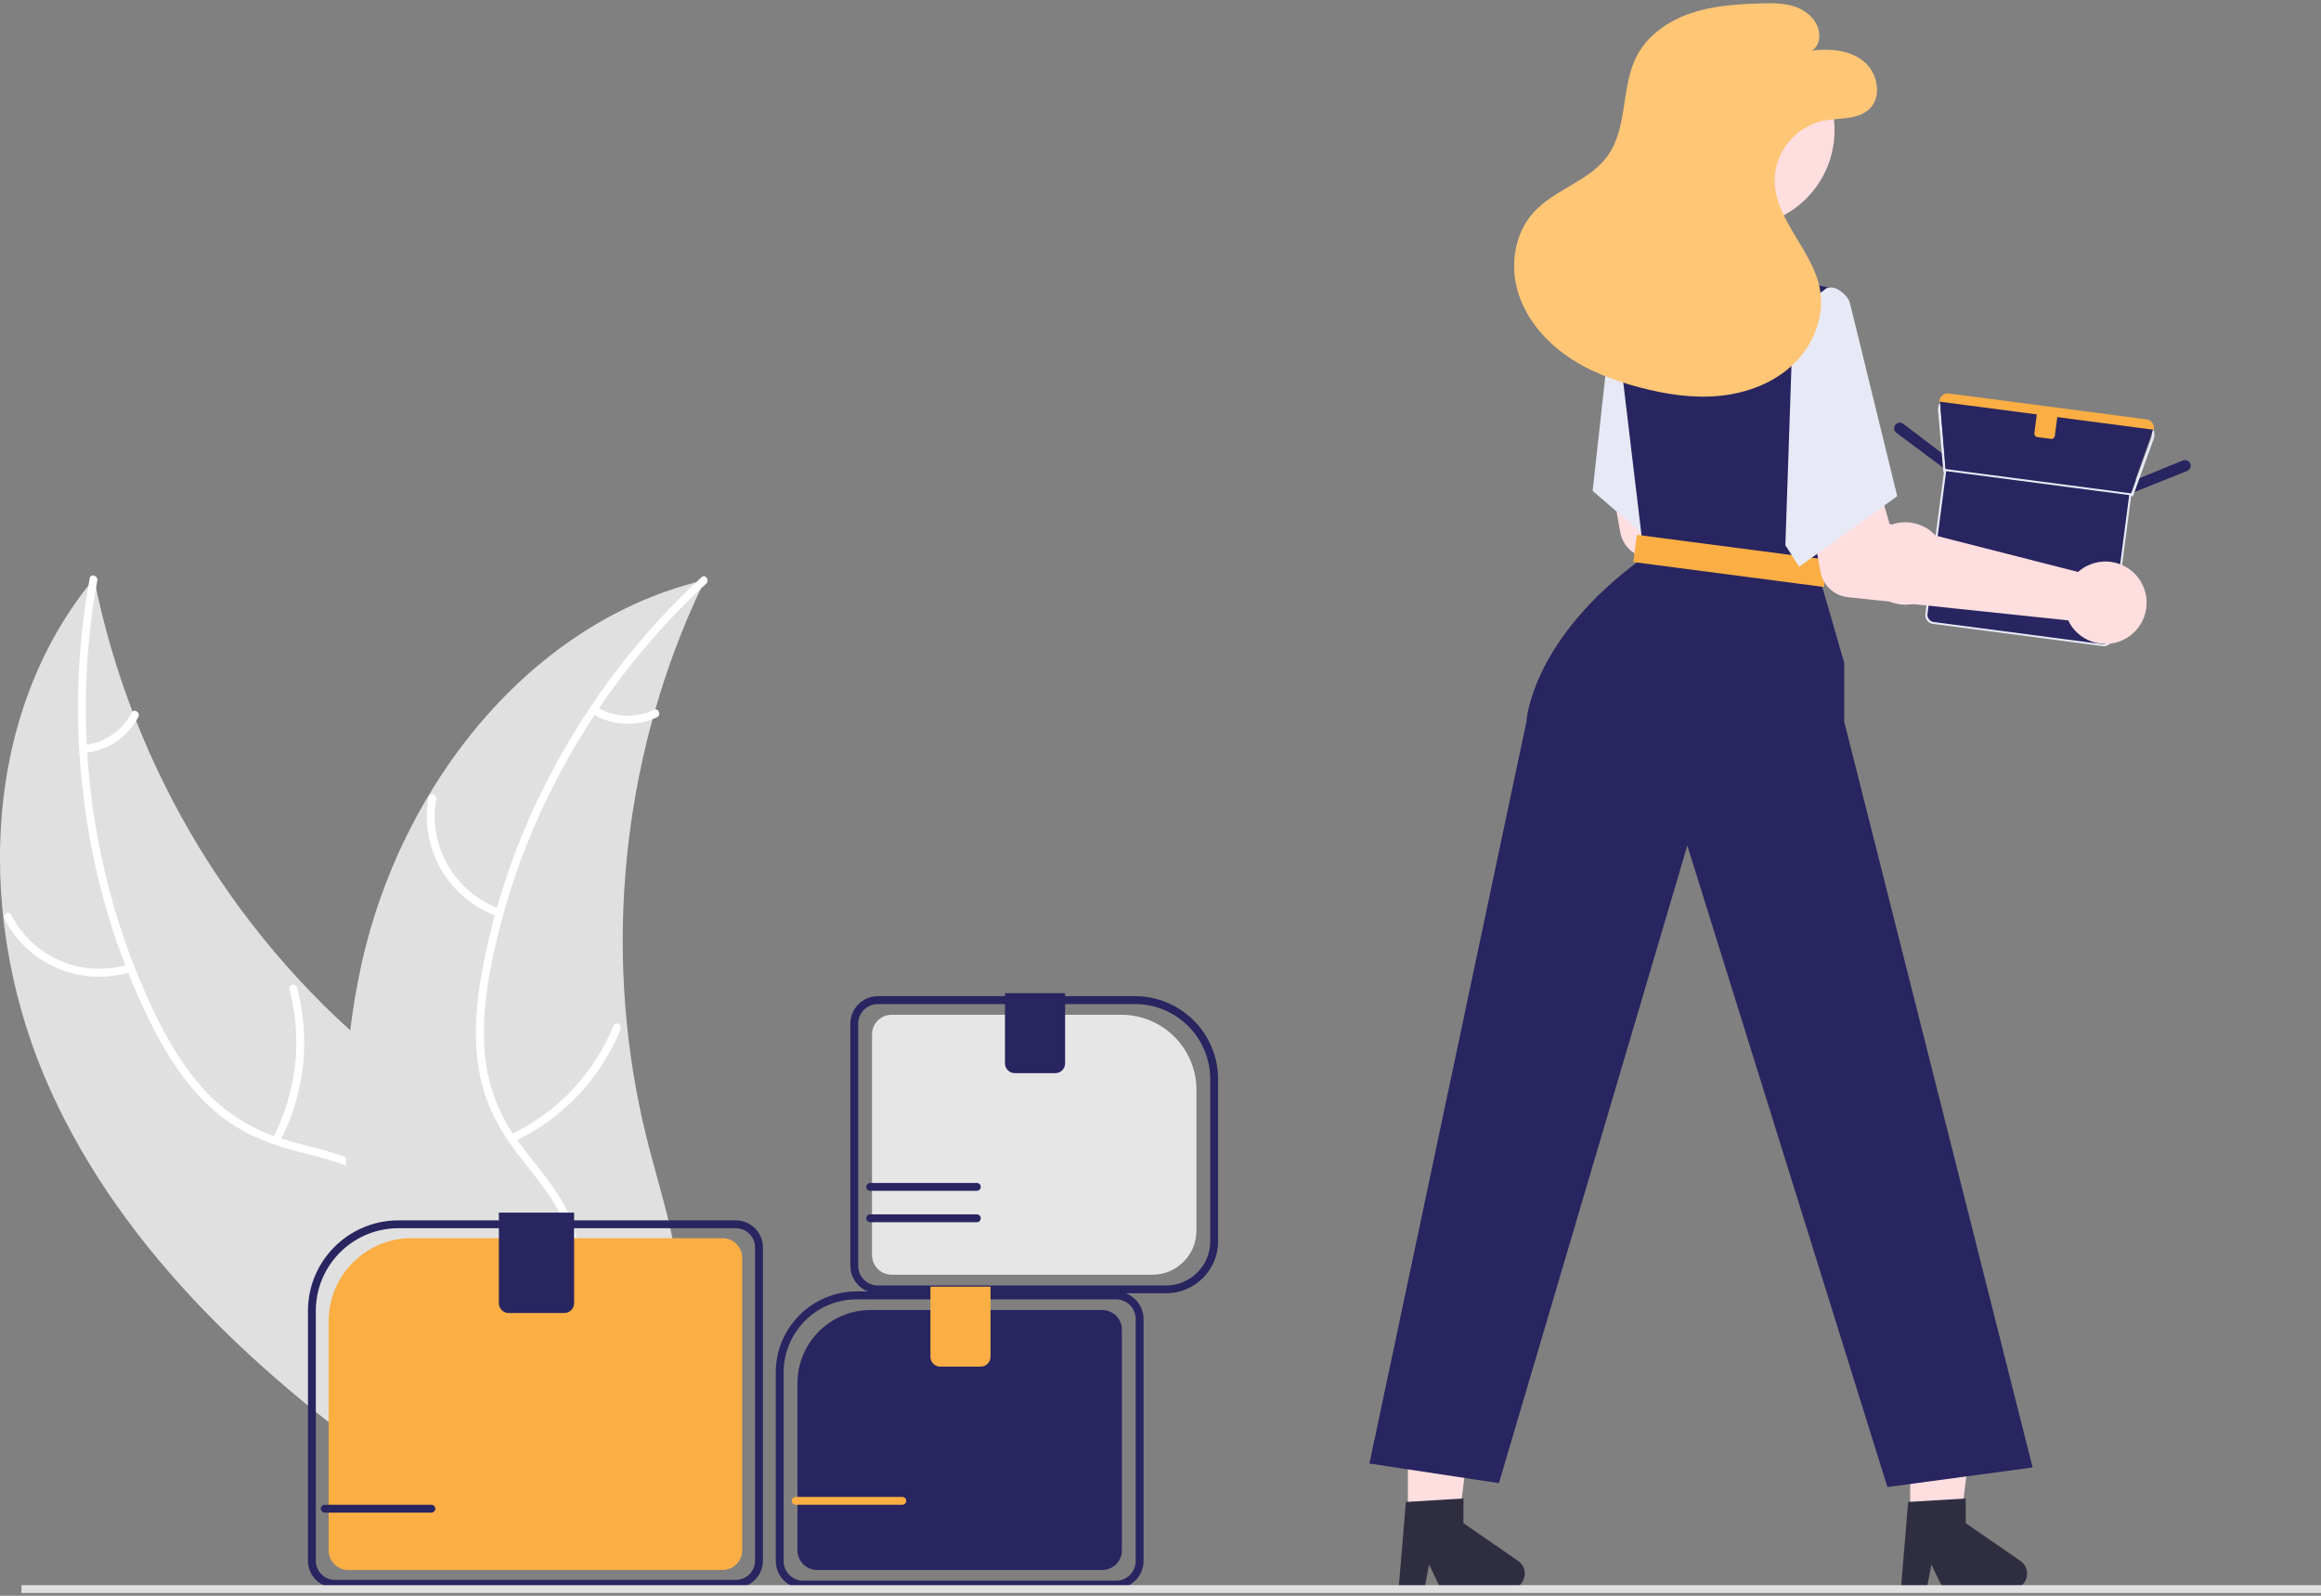 <svg width="464" height="319" viewBox="0 0 464 319" fill="none" xmlns="http://www.w3.org/2000/svg">
<rect x="0" y="0" width="464" height="319" fill="#808080" stroke="none"/>
<g clip-path="url(#clip0_3424_1775)">
<path d="M10.057 217.887C-4.801 185.032 -4.252 143.375 18.804 115.651C26.516 154.099 47.58 188.578 78.269 212.991C90.139 222.366 104.315 231.553 107.555 246.325C109.571 255.519 106.715 265.239 101.765 273.241C96.823 281.251 89.927 287.833 83.118 294.328L82.357 296.548C52.711 276.018 24.908 250.742 10.057 217.887Z" fill="#E0E0E0"/>
<path d="M19.448 116.051C14.145 145.101 18.083 176.042 30.98 202.66C33.765 208.418 37.099 214.011 41.555 218.64C45.932 223.119 51.432 226.344 57.48 227.975C63.089 229.615 69.012 230.635 74.127 233.608C79.517 236.738 82.859 241.994 84.161 248.027C85.754 255.402 84.6 262.909 83.22 270.213C81.69 278.325 79.964 286.719 82.184 294.87C82.451 295.858 80.905 296.219 80.639 295.231C76.771 281.047 84.287 267.067 83.235 252.805C82.749 246.152 80.246 239.61 74.543 235.75C69.554 232.376 63.442 231.317 57.755 229.709C51.777 228.022 46.411 225.441 41.845 221.158C37.169 216.781 33.616 211.305 30.697 205.649C24.163 192.767 19.699 178.944 17.463 164.674C14.819 148.404 14.976 131.804 17.934 115.588C18.114 114.584 19.636 115.062 19.456 116.059L19.448 116.051Z" fill="white"/>
<path d="M26.328 194.234C16.388 197.419 5.601 192.932 0.855 183.643C0.392 182.733 1.789 181.972 2.252 182.882C6.66 191.551 16.726 195.709 25.967 192.689C26.94 192.375 27.293 193.92 26.328 194.234Z" fill="white"/>
<path d="M54.523 227.52C59.332 218.381 60.516 207.759 57.841 197.78C57.574 196.791 59.12 196.431 59.387 197.419C62.148 207.806 60.893 218.859 55.864 228.36C55.386 229.262 54.036 228.422 54.515 227.52H54.523Z" fill="white"/>
<path d="M16.859 148.921C20.891 148.498 24.445 146.074 26.312 142.473C26.783 141.563 28.124 142.41 27.662 143.312C25.582 147.282 21.676 149.965 17.22 150.475C16.796 150.561 16.38 150.302 16.263 149.879C16.169 149.455 16.427 149.023 16.859 148.921Z" fill="white"/>
<path d="M140.896 115.972C140.622 116.553 140.347 117.126 140.072 117.714C136.401 125.496 133.373 133.561 131.004 141.829C130.807 142.465 130.627 143.116 130.454 143.752C124.971 163.741 123.245 184.569 125.371 205.186C126.226 213.392 127.701 221.519 129.78 229.497C132.659 240.52 136.66 252.232 135.758 263.239C135.679 264.384 135.522 265.529 135.303 266.659L85.126 297.302C84.977 297.317 84.836 297.341 84.687 297.349L82.741 298.667C82.608 298.259 82.474 297.843 82.333 297.435C82.255 297.2 82.184 296.956 82.106 296.729C82.059 296.572 82.004 296.415 81.949 296.274C81.933 296.219 81.917 296.172 81.91 296.125C81.855 295.984 81.823 295.85 81.776 295.717C81.031 293.363 80.293 290.994 79.58 288.617C79.58 288.617 79.58 288.607 79.58 288.586C74.159 270.472 70.205 251.746 69.216 233.02C69.185 232.455 69.154 231.882 69.146 231.302C68.746 222.86 69.044 214.396 70.017 205.994C70.566 201.397 71.35 196.831 72.362 192.312C75.006 180.647 79.462 169.467 85.573 159.19C97.764 138.699 116.373 122.335 139.155 116.388C139.735 116.239 140.308 116.09 140.896 115.949V115.972Z" fill="#E0E0E0"/>
<path d="M141.171 116.678C119.44 136.683 103.962 163.756 98.235 192.775C96.996 199.051 96.289 205.523 97.058 211.901C97.858 218.114 100.306 223.998 104.15 228.94C107.641 233.624 111.752 238.009 114.051 243.461C116.467 249.204 115.973 255.417 113.384 261.011C110.214 267.859 104.778 273.163 99.278 278.16C93.175 283.714 86.742 289.378 83.612 297.223C83.235 298.172 81.776 297.529 82.161 296.58C87.613 282.93 102.032 276.285 109.775 264.274C113.392 258.665 115.337 251.934 113.101 245.423C111.148 239.727 106.912 235.201 103.334 230.494C99.576 225.543 96.846 220.256 95.779 214.09C94.681 207.782 95.144 201.271 96.219 194.987C98.761 180.772 103.515 167.043 110.316 154.303C118.004 139.719 128.124 126.563 140.245 115.392C140.998 114.702 141.924 115.996 141.178 116.678H141.171Z" fill="white"/>
<path d="M99.6 183.243C89.747 179.799 83.832 169.726 85.636 159.449C85.816 158.445 87.385 158.673 87.205 159.685C85.51 169.256 91.041 178.638 100.236 181.792C101.2 182.121 100.557 183.573 99.592 183.243H99.6Z" fill="white"/>
<path d="M102.071 226.799C111.415 222.39 118.758 214.631 122.633 205.052C123.017 204.103 124.469 204.746 124.084 205.696C120.036 215.651 112.38 223.723 102.644 228.281C101.718 228.713 101.146 227.23 102.071 226.799Z" fill="white"/>
<path d="M119.322 141.359C122.798 143.453 127.097 143.65 130.753 141.9C131.678 141.453 132.243 142.944 131.325 143.383C127.277 145.305 122.539 145.093 118.679 142.818C118.287 142.63 118.114 142.175 118.271 141.767C118.452 141.367 118.914 141.186 119.322 141.359Z" fill="white"/>
<path d="M376.466 105.696C376.105 105.931 375.76 106.198 375.43 106.488L337.735 96.878L335.162 87.785L320.931 89.872L323.92 106.417C324.414 109.163 326.666 111.25 329.435 111.54L373.453 116.176C375.407 120.287 380.318 122.037 384.428 120.083C388.539 118.13 390.289 113.219 388.335 109.108C386.382 104.997 381.471 103.248 377.36 105.201C377.054 105.35 376.748 105.515 376.466 105.696Z" fill="#FFDEE0"/>
<path d="M318.389 98.125L328.101 106.503L341.689 118.216L347.69 87.511L348.318 84.318L348.812 81.784L335.044 57.802L323.567 58.461L322.782 58.508L322.767 58.68L322.586 60.289L320.233 81.454L320.178 81.964L318.389 98.125Z" fill="#E7EAF6"/>
<path d="M381.871 308.12H391.489L396.062 271.021H381.871V308.12Z" fill="#FFDEE0"/>
<path d="M424.634 99.176L426.211 96.211L426.258 96.195L436.378 92.045C436.488 91.998 436.605 91.975 436.723 91.967C437.343 91.92 437.892 92.383 437.939 93.01C437.978 93.504 437.688 93.967 437.233 94.148L424.642 99.184L424.634 99.176Z" fill="#282560"/>
<path d="M389.998 94.634L379.125 86.53C378.623 86.154 378.521 85.448 378.897 84.945C379.196 84.545 379.713 84.388 380.176 84.553C380.286 84.592 380.388 84.647 380.482 84.718L389.237 91.363L389.998 94.634Z" fill="#282560"/>
<path d="M425.52 99.686L389.018 94.901L387.825 80.168L430.47 85.754L425.52 99.678V99.686Z" fill="#3F3D56"/>
<path d="M426.383 99.231L388.5 94.265L387.448 82.051C387.331 80.678 388.351 79.47 389.723 79.352C389.904 79.336 390.084 79.344 390.265 79.368L428.533 84.381C429.898 84.561 430.863 85.816 430.682 87.181C430.659 87.362 430.619 87.534 430.557 87.707L426.399 99.239L426.383 99.231ZM388.986 93.802L426.038 98.659L430.055 87.526C430.423 86.507 429.898 85.377 428.87 85C428.737 84.953 428.595 84.922 428.454 84.898L390.186 79.885C389.104 79.744 388.115 80.505 387.974 81.58C387.958 81.721 387.951 81.862 387.966 82.004L388.978 93.795L388.986 93.802Z" fill="#E7EAF6"/>
<path d="M425.52 99.686L389.018 94.901L387.825 80.168L430.47 85.754L425.52 99.678V99.686Z" fill="#282560"/>
<path d="M420.35 129.16L386.413 124.712C385.456 124.586 384.781 123.708 384.907 122.751L388.704 93.732L426.109 98.635L422.312 127.654C422.186 128.611 421.308 129.285 420.35 129.16ZM389.151 94.312L385.417 122.821C385.33 123.504 385.809 124.123 386.484 124.21L420.421 128.658C421.104 128.744 421.723 128.266 421.81 127.591L425.544 99.082L389.151 94.312Z" fill="#E7EAF6"/>
<path d="M389.072 94.179L385.338 122.688C385.236 123.496 385.801 124.241 386.617 124.351L420.256 128.76C421.064 128.862 421.81 128.297 421.919 127.481L425.654 98.972L389.072 94.179Z" fill="#282560"/>
<path d="M430.58 85.91L387.668 80.286L387.684 80.152C387.809 79.203 388.68 78.536 389.629 78.662L429.105 83.832C430.055 83.957 430.721 84.828 430.596 85.777L430.58 85.91Z" fill="#FAAE43"/>
<path d="M393.489 118.663L386.225 117.714C386.076 117.698 385.974 117.557 385.989 117.408C386.005 117.259 386.146 117.157 386.295 117.173L393.56 118.122C393.709 118.138 393.811 118.279 393.795 118.428C393.779 118.577 393.638 118.679 393.489 118.663Z" fill="#FAAE43"/>
<path d="M396.776 116.38L389.512 115.431C389.363 115.416 389.261 115.274 389.276 115.125C389.292 114.976 389.433 114.874 389.582 114.89L396.847 115.839C396.996 115.855 397.098 115.996 397.082 116.145C397.066 116.294 396.925 116.396 396.776 116.38Z" fill="#FAAE43"/>
<path d="M410.034 87.731L407.273 87.37C406.904 87.323 406.645 86.985 406.692 86.617L407.32 81.839L411.415 82.372L410.787 87.15C410.74 87.519 410.403 87.778 410.034 87.731Z" fill="#FAAE43"/>
<path d="M281.455 308.904H291.073L295.646 271.805H281.455V308.904Z" fill="#FFDEE0"/>
<path d="M273.767 292.563L299.655 296.486L337.319 169.02L377.321 297.27L406.347 293.348L368.691 144.293V132.525L363.592 114.874L364.125 110.097L367.836 76.685L369.444 62.195L369.546 61.261C369.727 59.638 368.644 58.131 367.044 57.794L354.962 55.252H335.217L323.567 58.461L322.767 58.681L322.406 58.782L322.586 60.289L325.316 83.18L325.465 84.436L328.101 106.504L328.682 111.344C305.931 127.818 305.147 144.293 305.147 144.293L273.767 292.563Z" fill="#282560"/>
<path d="M347.478 45.328C358.119 45.328 366.746 36.702 366.746 26.061C366.746 15.42 358.119 6.794 347.478 6.794C336.837 6.794 328.211 15.42 328.211 26.061C328.211 36.702 336.837 45.328 347.478 45.328Z" fill="#FFDEE0"/>
<path d="M327.236 106.913L326.524 112.358L364.64 117.342L365.352 111.897L327.236 106.913Z" fill="#FAAE43"/>
<path d="M416.475 113.54C416.114 113.776 415.769 114.043 415.439 114.333L377.744 104.723L375.171 95.63L360.94 97.717L363.929 114.262C364.423 117.008 366.675 119.095 369.444 119.385L413.463 124.021C415.416 128.132 420.327 129.882 424.438 127.928C428.548 125.975 430.298 121.064 428.345 116.953C426.391 112.842 421.48 111.093 417.369 113.046C417.063 113.195 416.757 113.36 416.475 113.54Z" fill="#FFDEE0"/>
<path d="M358.493 62.705L365.161 57.606C366.965 56.923 369.436 58.869 369.868 60.744L379.282 99.184L359.669 113.305L356.924 108.99L358.493 62.705Z" fill="#E7EAF6"/>
<path d="M362.243 10.112C365.843 9.673 369.797 9.979 372.606 12.285C375.414 14.592 376.324 19.369 373.665 21.84C371.311 24.029 367.632 23.511 364.478 24.139C358.885 25.394 354.876 30.305 354.766 36.032C354.813 44.01 362.47 50.059 363.851 57.919C364.792 63.285 362.525 68.934 358.618 72.723C354.711 76.512 349.33 78.56 343.909 79.117C338.488 79.674 333.012 78.826 327.74 77.43C322.453 76.034 317.244 74.049 312.811 70.848C308.379 67.647 304.739 63.136 303.311 57.857C301.883 52.577 302.911 46.521 306.582 42.465C310.787 37.821 317.777 36.228 321.417 31.121C325.497 25.402 323.983 17.259 327.285 11.061C329.49 6.927 333.655 4.103 338.104 2.612C342.552 1.122 347.282 0.831 351.966 0.682C354.429 0.604 356.971 0.58 359.261 1.483C361.552 2.385 363.576 4.424 363.694 6.888C363.812 9.351 362.235 10.104 362.235 10.104L362.243 10.112Z" fill="#FFC676"/>
<path d="M147.109 317.401H66.973C63.992 317.401 61.568 314.976 61.568 311.995V262.031C61.575 252.052 69.663 243.971 79.642 243.956H147.109C150.09 243.956 152.515 246.38 152.515 249.361V311.995C152.515 314.976 150.09 317.401 147.109 317.401ZM79.642 245.525C70.534 245.533 63.144 252.915 63.136 262.031V311.995C63.136 314.113 64.855 315.832 66.973 315.832H147.109C149.227 315.832 150.946 314.113 150.946 311.995V249.361C150.946 247.243 149.227 245.525 147.109 245.525H79.642Z" fill="#282560"/>
<path d="M82.294 247.509C73.131 247.517 65.71 254.939 65.702 264.102V309.924C65.702 312.089 67.459 313.847 69.624 313.847H144.458C146.623 313.847 148.38 312.089 148.38 309.924V251.44C148.38 249.275 146.623 247.517 144.458 247.517H82.294V247.509Z" fill="#FAAE43"/>
<path d="M112.811 262.478H101.695C100.612 262.478 99.733 261.599 99.733 260.516V242.41H114.772V260.516C114.772 261.599 113.894 262.478 112.811 262.478Z" fill="#282560"/>
<path d="M174.01 261.881C165.961 261.889 159.442 268.416 159.426 276.465V309.924C159.426 312.089 161.183 313.847 163.349 313.847H220.358C222.523 313.847 224.281 312.089 224.281 309.924V265.804C224.281 263.639 222.523 261.881 220.358 261.881H174.01Z" fill="#282560"/>
<path d="M233.13 258.532H175.508C172.464 258.532 170.001 256.06 169.993 253.017V204.652C169.993 201.608 172.464 199.145 175.508 199.137H226.924C236.079 199.145 243.501 206.566 243.516 215.729V248.145C243.516 253.88 238.864 258.524 233.13 258.532ZM175.508 200.714C173.327 200.714 171.562 202.479 171.562 204.66V253.024C171.562 255.205 173.327 256.971 175.508 256.971H233.13C238.001 256.971 241.94 253.017 241.947 248.153V215.737C241.94 207.445 235.216 200.73 226.924 200.714H175.508Z" fill="#282560"/>
<path d="M223.096 317.557H160.603C157.559 317.557 155.095 315.086 155.088 312.042V274.339C155.095 265.412 162.336 258.179 171.264 258.163H223.096C226.14 258.163 228.603 260.634 228.611 263.678V312.042C228.611 315.086 226.14 317.55 223.096 317.557ZM171.264 259.74C163.199 259.748 156.672 266.283 156.657 274.347V312.05C156.657 314.231 158.422 315.996 160.603 315.996H223.096C225.277 315.996 227.042 314.231 227.042 312.05V263.686C227.042 261.505 225.277 259.74 223.096 259.74H171.264Z" fill="#282560"/>
<path d="M178.254 202.856C176.089 202.856 174.331 204.613 174.331 206.778V250.898C174.331 253.064 176.089 254.821 178.254 254.821H230.392C235.248 254.821 239.178 250.883 239.186 246.027V217.855C239.178 209.579 232.471 202.871 224.186 202.856H178.254Z" fill="#E6E6E6"/>
<path d="M210.968 214.529H202.872C201.789 214.529 200.91 213.65 200.91 212.568V198.541H212.929V212.568C212.929 213.65 212.05 214.529 210.968 214.529Z" fill="#282560"/>
<path d="M381.471 300.243L392.979 299.553V304.48L403.915 312.034C405.312 312.999 405.665 314.921 404.7 316.318C404.127 317.149 403.178 317.644 402.166 317.644H388.468L386.107 312.764L385.181 317.644H380.019L381.471 300.236V300.243Z" fill="#2F2E41"/>
<path d="M281.055 300.243L292.563 299.553V304.48L303.499 312.034C304.896 312.999 305.249 314.921 304.284 316.318C303.711 317.149 302.762 317.644 301.75 317.644H288.052L285.691 312.764L284.765 317.644H279.603L281.055 300.236V300.243Z" fill="#2F2E41"/>
<path d="M86.24 302.377H64.917C64.486 302.377 64.133 302.024 64.133 301.593C64.133 301.161 64.486 300.808 64.917 300.808H86.24C86.671 300.808 87.025 301.161 87.025 301.593C87.025 302.024 86.671 302.377 86.24 302.377Z" fill="#282560"/>
<path d="M180.38 300.808H159.057C158.626 300.808 158.273 300.455 158.273 300.024C158.273 299.592 158.626 299.239 159.057 299.239H180.38C180.811 299.239 181.164 299.592 181.164 300.024C181.164 300.455 180.811 300.808 180.38 300.808Z" fill="#FAAE43"/>
<path d="M195.285 244.324H173.963C173.531 244.324 173.178 243.971 173.178 243.54C173.178 243.108 173.531 242.755 173.963 242.755H195.285C195.717 242.755 196.07 243.108 196.07 243.54C196.07 243.971 195.717 244.324 195.285 244.324Z" fill="#282560"/>
<path d="M195.285 238.048H173.963C173.531 238.048 173.178 237.695 173.178 237.264C173.178 236.832 173.531 236.479 173.963 236.479H195.285C195.717 236.479 196.07 236.832 196.07 237.264C196.07 237.695 195.717 238.048 195.285 238.048Z" fill="#282560"/>
<path d="M464 316.875H4.283V318.444H464V316.875Z" fill="#E0E0E0"/>
<path d="M196.062 273.194H187.966C186.883 273.194 186.005 272.315 186.005 271.233V257.206H198.023V271.233C198.023 272.315 197.145 273.194 196.062 273.194Z" fill="#FAAE43"/>
</g>
<defs>
<clipPath id="clip0_3424_1775">
<rect width="464" height="317.793" fill="white" transform="translate(0 0.651)"/>
</clipPath>
</defs>
</svg>
